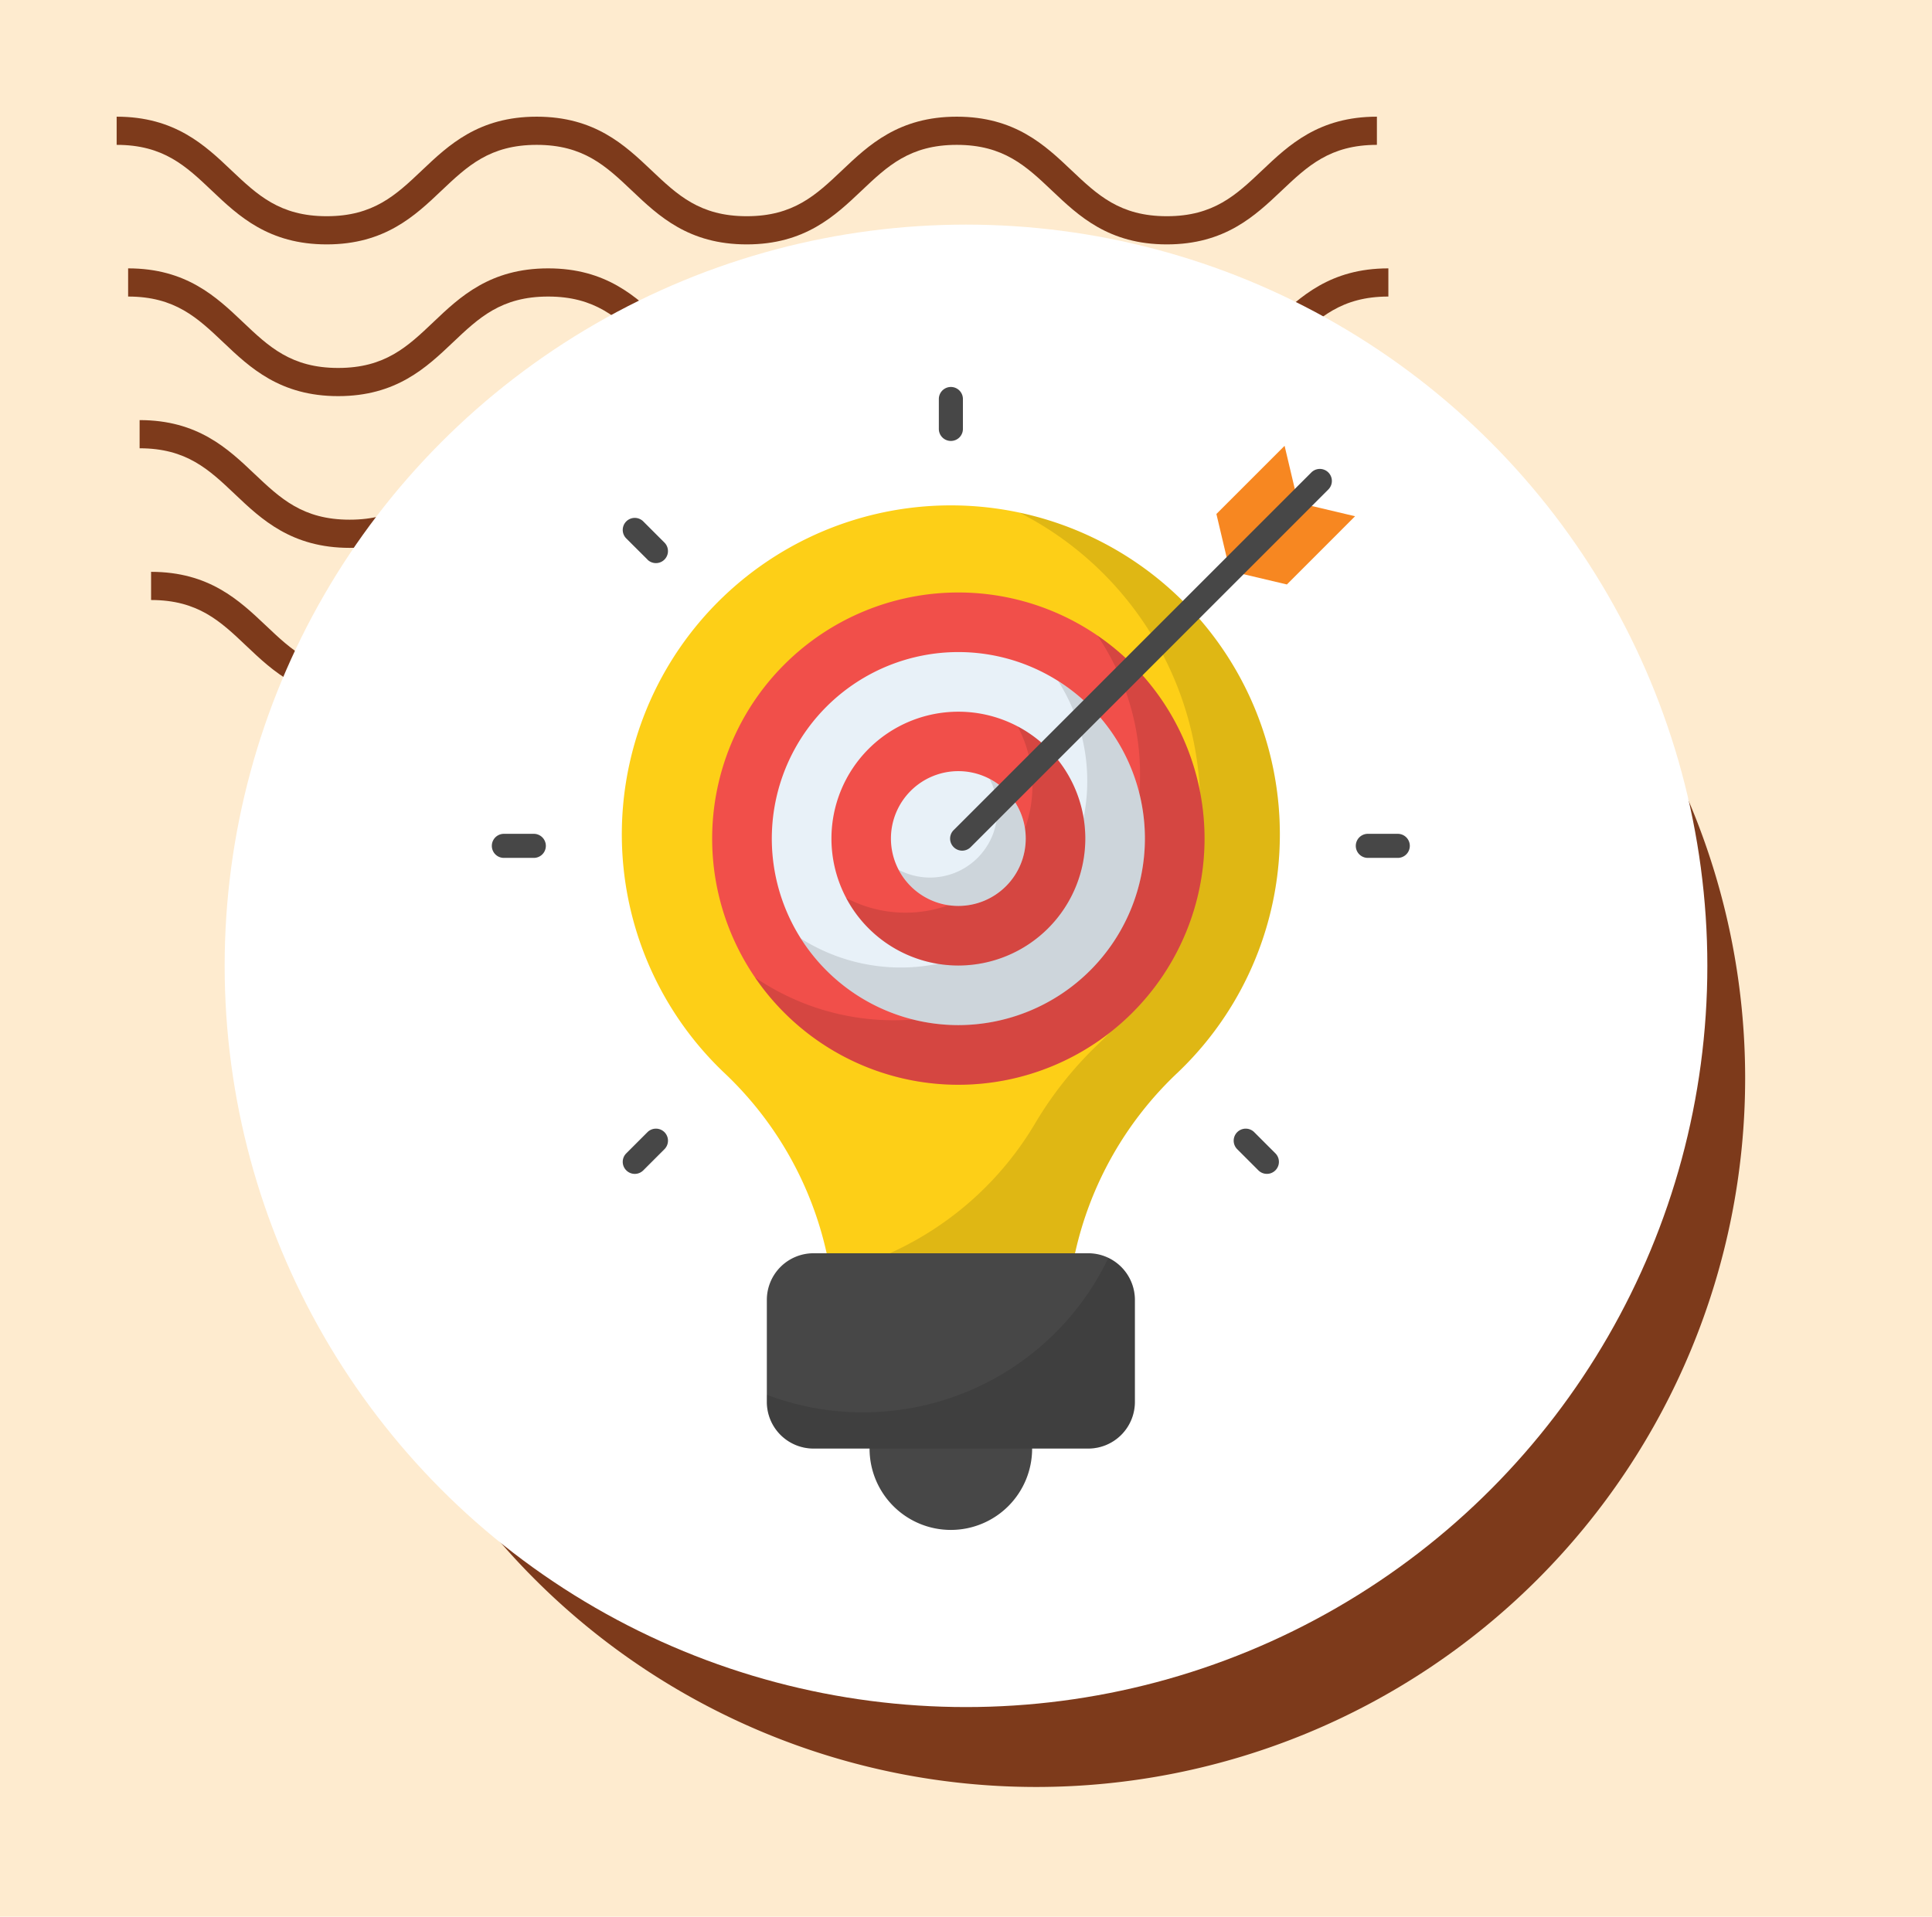 <svg xmlns="http://www.w3.org/2000/svg" xmlns:xlink="http://www.w3.org/1999/xlink" width="129" height="128" viewBox="0 0 129 128">
  <defs>
    <clipPath id="clip-path">
      <rect id="Rectangle_400938" data-name="Rectangle 400938" width="120" height="120" fill="none"/>
    </clipPath>
    <clipPath id="clip-path-2">
      <rect id="Rectangle_400938-2" data-name="Rectangle 400938" width="113" height="113" transform="translate(0.211 0.211)" fill="none"/>
    </clipPath>
    <clipPath id="clip-path-3">
      <rect id="Rectangle_401073" data-name="Rectangle 401073" width="86.443" height="38.93" fill="#7d3a1b"/>
    </clipPath>
  </defs>
  <g id="Group_1118911" data-name="Group 1118911" transform="translate(-375.867 -3374)">
    <g id="Group_1118793" data-name="Group 1118793" transform="translate(0 -96)">
      <g id="Grupo_108927" data-name="Grupo 108927" transform="translate(-14.133 -997)">
        <path id="Rectángulo_36179" data-name="Rectángulo 36179" d="M0,0H129V128H0Z" transform="translate(390 4467)" fill="#feebcf"/>
      </g>
      <g id="Group_1118525" data-name="Group 1118525" transform="translate(118.656 -1806.211)">
        <g id="Group_1099379" data-name="Group 1099379" transform="translate(265 5284)">
          <rect id="Rectangle_401103" data-name="Rectangle 401103" width="113" height="113" transform="translate(0.211 0.211)" fill="none"/>
          <g id="Group_1099348" data-name="Group 1099348">
            <g id="Group_1099282" data-name="Group 1099282">
              <g id="Group_1099281" data-name="Group 1099281" clip-path="url(#clip-path-3)">
                <path id="Path_873375" data-name="Path 873375" d="M70.12,8.532c-3.88,0-5.887-1.9-7.658-3.581C60.723,3.3,59.226,1.882,56.1,1.882S51.467,3.3,49.728,4.95c-1.771,1.679-3.775,3.581-7.658,3.581s-5.886-1.9-7.658-3.581C32.674,3.3,31.177,1.882,28.046,1.882S23.418,3.3,21.682,4.95C19.911,6.629,17.9,8.532,14.024,8.532S8.135,6.629,6.364,4.95C4.628,3.3,3.131,1.882,0,1.882V0C3.88,0,5.887,1.906,7.658,3.581,9.4,5.23,10.893,6.65,14.024,6.65s4.628-1.419,6.364-3.066C22.157,1.906,24.166,0,28.046,0s5.89,1.906,7.658,3.581C37.442,5.23,38.939,6.65,42.07,6.65S46.7,5.23,48.437,3.581C50.205,1.906,52.215,0,56.1,0s5.89,1.906,7.658,3.581C65.491,5.23,66.988,6.65,70.12,6.65s4.628-1.419,6.367-3.069C78.255,1.906,80.261,0,84.144,0V1.882c-3.131,0-4.628,1.422-6.367,3.069C76.006,6.629,74,8.532,70.12,8.532" transform="translate(2.299 30.399)" fill="#7d3a1b"/>
                <path id="Path_873376" data-name="Path 873376" d="M70.12,8.532c-3.88,0-5.889-1.9-7.658-3.584C60.723,3.3,59.226,1.882,56.1,1.882S51.467,3.3,49.728,4.947c-1.768,1.682-3.775,3.584-7.658,3.584s-5.889-1.9-7.658-3.584C32.674,3.3,31.177,1.882,28.046,1.882S23.418,3.3,21.682,4.947C19.911,6.629,17.9,8.532,14.025,8.532s-5.889-1.9-7.661-3.584C4.628,3.3,3.131,1.882,0,1.882V0C3.88,0,5.889,1.9,7.658,3.581,9.4,5.23,10.893,6.65,14.025,6.65s4.628-1.419,6.364-3.069C22.157,1.9,24.166,0,28.046,0s5.889,1.9,7.661,3.581C37.442,5.23,38.939,6.65,42.071,6.65S46.7,5.23,48.437,3.581C50.206,1.9,52.215,0,56.1,0s5.89,1.9,7.658,3.581C65.491,5.23,66.988,6.65,70.12,6.65s4.628-1.419,6.367-3.069C78.257,1.9,80.264,0,84.147,0V1.882c-3.131,0-4.631,1.422-6.37,3.066C76.006,6.629,74,8.532,70.12,8.532" transform="translate(1.533 20.266)" fill="#7d3a1b"/>
                <path id="Path_873377" data-name="Path 873377" d="M70.119,8.532c-3.88,0-5.889-1.9-7.658-3.584C60.723,3.3,59.226,1.882,56.1,1.882S51.467,3.3,49.728,4.947C47.96,6.629,45.95,8.532,42.071,8.532s-5.89-1.9-7.658-3.584C32.674,3.3,31.177,1.882,28.046,1.882S23.418,3.3,21.682,4.947C19.911,6.629,17.9,8.532,14.025,8.532s-5.89-1.9-7.661-3.584C4.628,3.3,3.131,1.882,0,1.882V0C3.88,0,5.889,1.9,7.658,3.581,9.393,5.23,10.893,6.65,14.025,6.65s4.628-1.419,6.364-3.069C22.156,1.9,24.166,0,28.046,0s5.89,1.9,7.661,3.581C37.442,5.23,38.939,6.65,42.071,6.65S46.7,5.23,48.437,3.581C50.205,1.9,52.215,0,56.1,0s5.889,1.9,7.658,3.581C65.491,5.23,66.988,6.65,70.119,6.65s4.628-1.419,6.367-3.069C78.257,1.9,80.261,0,84.147,0V1.882c-3.131,0-4.631,1.422-6.37,3.066C76.006,6.629,74,8.532,70.119,8.532" transform="translate(0.766 10.133)" fill="#7d3a1b"/>
                <path id="Path_873378" data-name="Path 873378" d="M70.12,8.529c-3.88,0-5.887-1.9-7.658-3.581C60.723,3.3,59.226,1.882,56.095,1.882S51.467,3.3,49.731,4.947C47.96,6.626,45.953,8.529,42.07,8.529s-5.887-1.9-7.658-3.581C32.674,3.3,31.177,1.882,28.046,1.882S23.418,3.3,21.682,4.944C19.914,6.626,17.9,8.529,14.024,8.529s-5.89-1.9-7.661-3.581C4.628,3.3,3.131,1.882,0,1.882V0C3.88,0,5.89,1.9,7.658,3.581,9.4,5.228,10.893,6.647,14.024,6.647s4.628-1.419,6.364-3.066C22.159,1.9,24.166,0,28.046,0s5.887,1.9,7.661,3.581c1.736,1.646,3.233,3.066,6.364,3.066S46.7,5.228,48.437,3.581C50.208,1.9,52.215,0,56.095,0s5.887,1.9,7.658,3.581c1.739,1.646,3.236,3.066,6.367,3.066s4.628-1.419,6.367-3.066C78.257,1.9,80.264,0,84.147,0V1.882c-3.134,0-4.631,1.419-6.37,3.066C76.006,6.626,74,8.529,70.12,8.529" transform="translate(0 0.003)" fill="#7d3a1b"/>
              </g>
            </g>
          </g>
          <path id="Path_873425" data-name="Path 873425" d="M47.337,0A47.337,47.337,0,1,1,0,47.337,47.337,47.337,0,0,1,47.337,0Z" transform="translate(14.061 16.873)" fill="#7d3a1b"/>
          <circle id="Ellipse_11503" data-name="Ellipse 11503" cx="49.5" cy="49.5" r="49.5" transform="translate(7.211 7.211)" fill="#fff"/>
        </g>
      </g>
      <g id="_x35_2_Marketing_Idea" transform="translate(356.968 3494.176)">
        <g id="Group_1118649" data-name="Group 1118649" transform="translate(51.74 1.665)">
          <path id="Path_905938" data-name="Path 905938" d="M230.681,443.482a5.427,5.427,0,1,1-5.428-5.416A5.427,5.427,0,0,1,230.681,443.482Z" transform="translate(-194.607 -372.591)" fill="#474747"/>
          <path id="Path_905939" data-name="Path 905939" d="M251.448,5.27a.8.8,0,0,1-.8-.8v-2a.8.8,0,0,1,1.607,0v2A.8.8,0,0,1,251.448,5.27Z" transform="translate(-220.802 -1.665)" fill="#474747"/>
          <path id="Path_905940" data-name="Path 905940" d="M123.256,104.334h16.583a23.535,23.535,0,0,1,6.871-12.081,21.968,21.968,0,1,0-30.325,0A23.533,23.533,0,0,1,123.256,104.334Z" transform="translate(-100.901 -46.48)" fill="#fdcf17"/>
          <path id="Path_905941" data-name="Path 905941" d="M238.573,98.332a21.543,21.543,0,0,1-9.754,8.754h12.369a23.52,23.52,0,0,1,6.868-12.078,21.962,21.962,0,0,0-10.568-37.379,22.1,22.1,0,0,1,12.058,19.1,21.857,21.857,0,0,1-6.8,16.382A24.713,24.713,0,0,0,238.573,98.332Z" transform="translate(-202.251 -49.232)" opacity="0.12"/>
          <g id="Group_1118648" data-name="Group 1118648" transform="translate(0 8.741)">
            <path id="Path_905942" data-name="Path 905942" d="M110.233,334.584a.8.8,0,0,1,0-1.136l1.413-1.413a.8.8,0,0,1,1.136,1.136l-1.413,1.413A.8.8,0,0,1,110.233,334.584Z" transform="translate(-101.257 -291.009)" fill="#474747"/>
            <path id="Path_905943" data-name="Path 905943" d="M439.033,202.177h-2a.8.8,0,0,1,0-1.607h2a.8.8,0,0,1,0,1.607Z" transform="translate(-378.544 -179.468)" fill="#474747"/>
            <path id="Path_905944" data-name="Path 905944" d="M54.542,202.182h-2a.8.8,0,0,1,0-1.607h2a.8.8,0,0,1,0,1.607Z" transform="translate(-51.74 -179.473)" fill="#474747"/>
            <path id="Path_905945" data-name="Path 905945" d="M383.522,334.584l-1.413-1.413a.8.8,0,0,1,1.136-1.136l1.413,1.413a.8.8,0,1,1-1.136,1.136Z" transform="translate(-332.341 -291.009)" fill="#474747"/>
            <path id="Path_905946" data-name="Path 905946" d="M111.641,62.709,110.227,61.3a.8.8,0,0,1,1.136-1.136l1.413,1.413a.8.8,0,1,1-1.136,1.136Z" transform="translate(-101.252 -59.925)" fill="#474747"/>
            <path id="Path_905947" data-name="Path 905947" d="M198.695,390.381v6.811a3.116,3.116,0,0,1-3.116,3.116H177.236a3.116,3.116,0,0,1-3.116-3.116v-6.811a3.116,3.116,0,0,1,3.116-3.116h18.343A3.116,3.116,0,0,1,198.695,390.381Z" transform="translate(-155.759 -338.153)" fill="#474747"/>
          </g>
          <path id="Path_905948" data-name="Path 905948" d="M198.7,392.161v6.819a3.1,3.1,0,0,1-3.106,3.107H177.249a3.11,3.11,0,0,1-3.12-3.107v-.48a17.9,17.9,0,0,0,6.424,1.172,18.152,18.152,0,0,0,16.378-10.307A3.08,3.08,0,0,1,198.7,392.161Z" transform="translate(-155.766 -331.196)" opacity="0.12"/>
          <path id="Path_905949" data-name="Path 905949" d="M182.653,109.587a16.438,16.438,0,1,1-16.438-16.438A16.436,16.436,0,0,1,182.653,109.587Z" transform="translate(-135.067 -79.423)" fill="#f14f4a"/>
          <path id="Path_905950" data-name="Path 905950" d="M198.854,125.829a16.442,16.442,0,0,1-30.017,9.269,16.441,16.441,0,0,0,22.855-22.839A16.411,16.411,0,0,1,198.854,125.829Z" transform="translate(-151.268 -95.666)" opacity="0.12"/>
          <path id="Path_905951" data-name="Path 905951" d="M188.761,144.59a12.456,12.456,0,1,1,12.458-12.453A12.47,12.47,0,0,1,188.761,144.59Z" transform="translate(-157.614 -101.973)" fill="#e8f1f8"/>
          <path id="Path_905952" data-name="Path 905952" d="M212.208,143.142a12.456,12.456,0,0,1-22.977,6.667,12.451,12.451,0,0,0,17.189-17.181A12.45,12.45,0,0,1,212.208,143.142Z" transform="translate(-168.602 -112.979)" opacity="0.12"/>
          <path id="Path_905953" data-name="Path 905953" d="M211.31,163.158a8.475,8.475,0,1,1,8.478-8.473A8.485,8.485,0,0,1,211.31,163.158Z" transform="translate(-180.163 -124.521)" fill="#f14f4a"/>
          <path id="Path_905954" data-name="Path 905954" d="M225.357,160.247a8.478,8.478,0,0,1-15.973,3.96,8.475,8.475,0,0,0,11.458-11.454,8.492,8.492,0,0,1,4.515,7.494Z" transform="translate(-185.732 -130.084)" opacity="0.12"/>
          <path id="Path_905955" data-name="Path 905955" d="M233.859,181.726a4.5,4.5,0,1,1,4.5-4.493A4.5,4.5,0,0,1,233.859,181.726Z" transform="translate(-202.712 -147.069)" fill="#e8f1f8"/>
          <path id="Path_905956" data-name="Path 905956" d="M241.262,180.154a4.5,4.5,0,0,1-8.483,2.083,4.494,4.494,0,0,0,6.075-6.063A4.5,4.5,0,0,1,241.262,180.154Z" transform="translate(-205.617 -149.992)" opacity="0.12"/>
          <path id="Path_905957" data-name="Path 905957" d="M379.639,31.644l3.807.9L378.893,37.1l-3.807-.9-.9-3.807,4.553-4.553Z" transform="translate(-325.808 -23.91)" fill="#f78721"/>
          <path id="Path_905958" data-name="Path 905958" d="M255.927,63.42a.8.8,0,0,1,0-1.136L279.809,38.4a.8.8,0,1,1,1.136,1.136L257.063,63.42A.8.8,0,0,1,255.927,63.42Z" transform="translate(-225.092 -32.69)" fill="#474747"/>
        </g>
      </g>
    </g>
  </g>
</svg>
